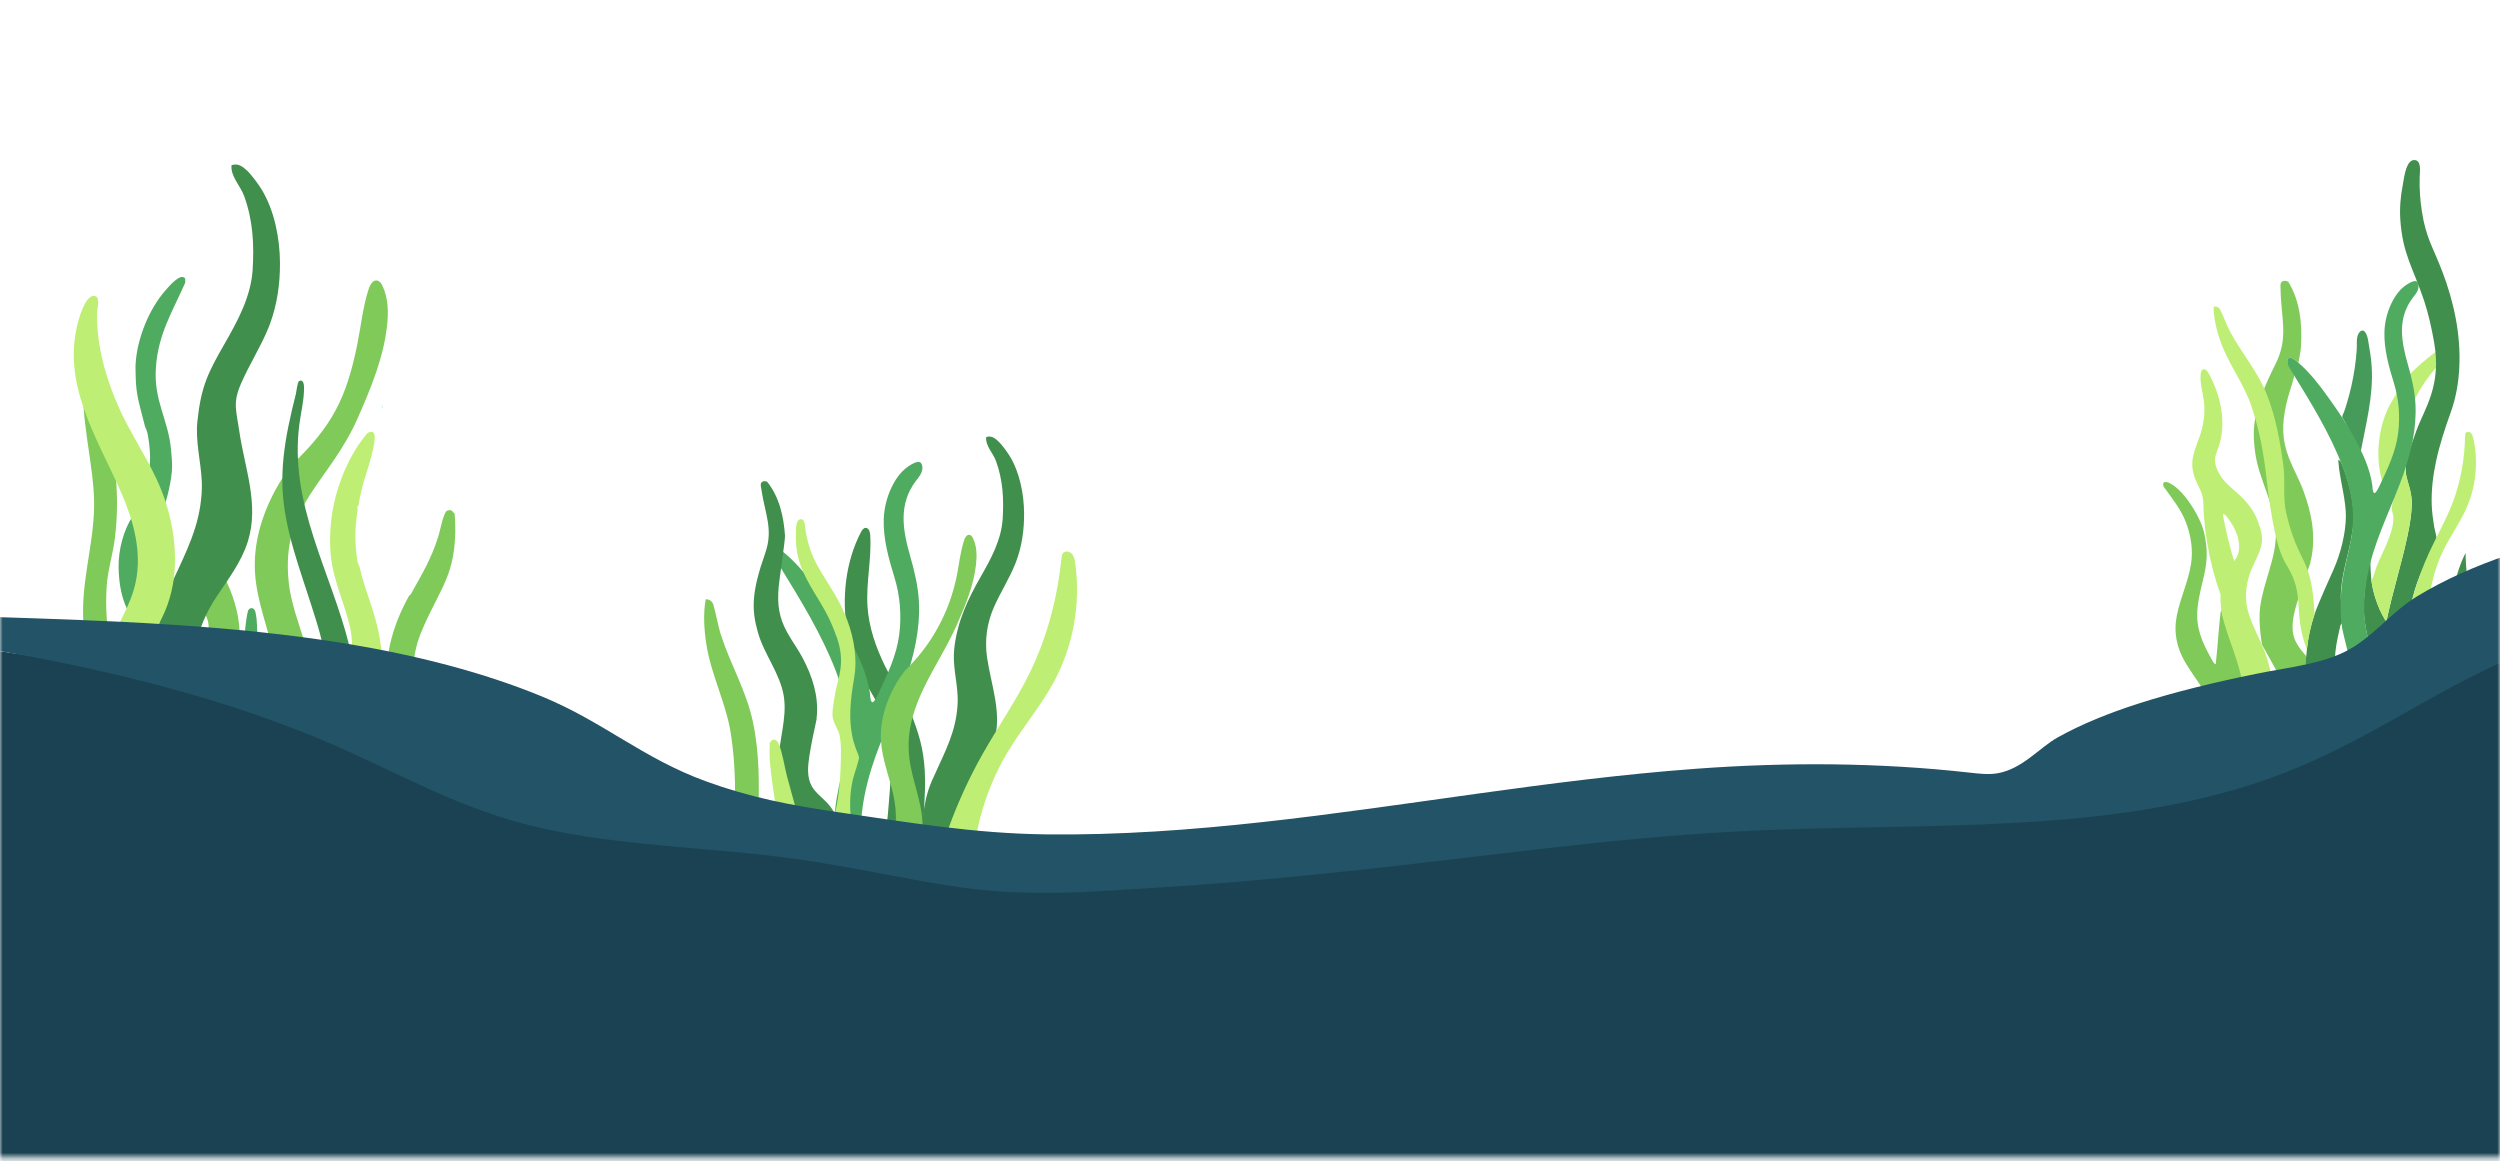 <svg width="450" height="209" viewBox="0 0 450 209" fill="none" xmlns="http://www.w3.org/2000/svg">
<mask id="mask0_303_72165" style="mask-type:luminance" maskUnits="userSpaceOnUse" x="0" y="0" width="450" height="209">
<path d="M450 0H0V208.333H450V0Z" fill="white"/>
</mask>
<g mask="url(#mask0_303_72165)">
<path d="M34.087 125.351C34.087 123.109 34.108 121.018 34.296 118.78C34.771 118.801 34.854 118.484 35.092 118.209C37.067 115.955 38.658 112.822 36.592 110.088C37.667 107.526 38.946 105.822 40.138 103.518C41.062 105.08 41.771 106.901 42.279 108.651C43.721 113.605 43.167 117.455 41.913 122.376C41.704 123.188 39.2 127.459 39.146 128.159C39.087 128.943 36.446 125.93 34.087 125.338V125.351Z" fill="#80CA59"/>
<path d="M47.125 34.151C46.538 33.176 45.212 31.38 44.396 30.638C43.579 29.897 42.804 29.363 41.675 29.726C41.483 31.776 43.229 33.347 43.938 35.263C45.533 39.601 45.763 44.047 45.471 48.597C45.163 53.376 42.804 57.73 40.479 61.78C37.413 67.118 36.2 69.563 35.538 75.759C35.133 79.526 36.171 83.005 36.325 86.743C36.383 88.197 36.258 89.655 36.042 91.093C35.212 96.563 32.55 101.222 30.371 106.209C28.188 111.209 28.067 117.026 27.708 122.401C27.692 122.668 27.679 122.963 27.837 123.18C27.962 123.351 28.167 123.438 28.358 123.518C30.496 124.393 32.629 125.263 34.767 126.138C34.237 119.255 35.054 113.338 38.892 107.538C41.021 104.318 43.442 101.197 44.6 97.501C46.717 90.763 44.038 84.297 43.083 77.68C42.521 73.776 41.846 72.559 43.421 68.959C44.921 65.53 46.971 62.376 48.367 58.892C48.438 58.718 48.504 58.538 48.571 58.363C49.892 54.838 50.425 51.034 50.396 47.272C50.362 42.867 49.404 37.934 47.121 34.147L47.125 34.151Z" fill="#408F4D"/>
<path d="M48.904 144.814C53.754 140.772 56.746 134.639 57.3 128.322C57.933 121.093 52.696 111.905 51.967 104.826C50.525 90.822 59.233 87.059 64.471 75.084C66.787 69.788 69.046 64.355 69.675 58.593C69.938 56.172 69.892 53.626 68.838 51.438C68.638 51.022 68.35 50.584 67.904 50.493C67.158 50.343 66.633 51.209 66.392 51.938C65.333 55.13 65.004 58.509 64.346 61.809C62.379 71.672 59.8 76.663 52.612 83.584C52.612 83.584 45.254 92.243 45.9 103.047C46.204 108.172 48.242 113.014 49.321 118.03C50.404 123.047 50.5 128.689 47.575 132.876L48.9 144.818L48.904 144.814Z" fill="#80CA59"/>
<path d="M46.929 123.726C45.867 123.28 44.738 122.81 43.654 122.43C44.188 118.289 43.663 113.91 44.663 109.868C45.113 109.197 45.792 109.385 45.979 110.176C46.346 111.71 46.25 113.743 46.388 115.31C46.563 117.335 46.8 119.372 46.942 121.405C46.992 122.105 47.096 123.06 46.934 123.726H46.929Z" fill="#4EAB60"/>
<path d="M33.338 50.151V50.705C33.317 50.763 33.358 50.843 33.338 50.888C31.05 56.084 28.471 60.109 28.063 66.142C27.646 72.259 30.3 75.426 30.792 81.022C30.879 82.022 31.004 83.176 30.975 84.163C30.904 86.455 30.063 89.918 29.254 92.134C29.146 92.426 29.254 92.776 28.792 92.672C28.221 90.672 27.308 88.955 26.425 87.126C26.329 86.926 26.342 86.58 26.242 86.388C27.417 84.08 27.025 80.555 26.558 78.022C26.471 77.534 26.158 77.005 26.058 76.588C25.263 73.28 24.475 71.388 24.421 67.713C24.408 66.942 24.367 66.067 24.421 65.309C24.733 60.867 26.813 55.676 29.7 52.367C30.317 51.663 32.525 48.959 33.342 50.151H33.338Z" fill="#4EAB60"/>
<path d="M20.138 79.139C19.708 80.698 20.492 82.635 20.683 84.243C21.179 88.448 21.204 92.652 20.683 96.856C20.321 99.764 19.358 102.789 19.188 105.693C18.963 109.46 19.204 113.473 20.142 117.114C19.196 119.468 19.579 125.081 19.2 127.656C16.038 121.56 15.408 117.177 15.046 112.606C14.442 104.968 16.833 98.51 16.942 91.135C17.05 83.827 14.096 74.347 15.233 67.631C15.592 67.777 15.596 68.11 15.679 68.427C16.863 72.985 18.042 75.093 20.146 79.139H20.138Z" fill="#80CA59"/>
<path d="M80.408 134.093C79.342 132.268 77.75 130.943 76.663 129.21C74.417 125.627 73.938 121.523 74.733 117.393C75.213 114.923 76.063 113.135 77.1 110.923C77.221 110.664 77.342 110.431 77.463 110.185C78.875 107.268 80.563 104.443 81.308 101.243C81.967 98.418 82.088 95.31 81.829 92.439C81.408 92.172 81.458 91.614 80.5 91.918C79.829 92.131 79.192 95.647 78.917 96.506C77.588 100.698 76.054 103.148 74.004 106.86C73.888 107.073 73.667 107.181 73.642 107.231C72.096 109.985 70.871 112.977 70.183 116.106C69.296 120.148 69.296 123.356 70.458 127.381C71.725 131.768 75.158 133.935 76.692 137.873C78.317 142.035 77.854 146.068 76.188 150.123C77.696 150.56 79.233 150.968 80.738 151.418C82.842 145.781 83.554 139.493 80.404 134.102L80.408 134.093Z" fill="#80CA59"/>
<path d="M23.408 110.605C21.892 108.13 21.383 104.989 21.35 102.105C21.312 98.96 22.196 95.522 23.871 92.918C25.475 97.435 26.346 101.997 25.025 106.718C24.633 108.118 23.829 109.389 23.408 110.61V110.605Z" fill="#4EAB60"/>
<path d="M68.367 114.988C67.6 110.184 65.729 106.621 64.725 102.046C64.683 101.85 64.433 101.542 64.362 101.121C63.833 98.046 63.862 94.938 64.362 91.876C64.4 91.646 64.329 91.367 64.362 91.138C64.375 91.05 64.458 90.975 64.546 90.955C65.058 86.871 66.954 83.059 67.408 79.355C67.529 78.367 67.471 77.271 66.179 77.921C66.05 77.984 64.917 79.505 64.733 79.775C63.421 81.688 62.258 83.967 61.45 86.146C59.908 90.3 59.258 94.251 59.446 98.717C59.679 104.15 62.046 108.3 63.087 113.321C63.446 115.05 63.413 117.125 63.271 118.867C63.158 120.213 63.45 121.605 61.817 122.196C62.2 126.705 61.954 130.83 60.542 135.138C62.263 136.95 63.367 139.521 64.629 141.617C64.8 141.905 64.842 142.188 65.275 142.163C65.017 137.596 67.429 131.267 68.283 126.638C69.083 122.317 69.058 119.305 68.367 114.984V114.988Z" fill="#BEEF74"/>
<path d="M64.362 91.138C64.375 91.051 64.458 90.976 64.546 90.955C64.533 91.043 64.454 91.122 64.362 91.138Z" fill="#68D1C6"/>
<path d="M60.721 141.43C61.308 141.447 61.617 140.734 61.754 140.155C62.517 136.926 63.588 133.784 64.029 130.48C64.663 125.73 64.042 120.938 62.896 116.313C59.575 102.901 52 90.722 53.888 76.376C54.183 74.134 54.754 71.918 54.729 69.655C54.721 69.064 54.504 68.226 53.846 68.593C53.538 68.763 53.338 70.58 53.254 70.926C52.775 72.826 52.313 74.73 51.925 76.655C51.171 80.384 50.679 84.193 50.854 88.009C51.188 95.243 53.879 102.113 56.058 109.009C58.238 115.905 60.488 121.951 56.825 134.322L60.721 141.43Z" fill="#408F4D"/>
<path d="M28.046 85.955C25.958 81.547 23.233 77.551 21.25 73.043C18.967 67.847 17.363 61.997 17.471 56.268C17.483 55.589 18.058 53.693 17.254 53.347C15.754 52.705 14.638 55.993 14.296 57.109C10.692 68.809 17.475 78.655 21.908 88.876C24.063 93.843 25.546 99.368 24.446 104.676C23.567 108.914 21.146 112.551 19.313 116.393C17.25 120.709 17.079 125.122 17.075 129.864C17.075 129.864 23.746 132.118 23.75 132.122C22.596 131.73 24.308 122.068 24.633 120.851C25.683 116.864 28.104 113.759 29.692 110.039C32.288 103.947 31.867 96.876 29.879 90.555C29.375 88.955 28.75 87.434 28.054 85.959L28.046 85.955Z" fill="#BEEF74"/>
<path d="M164.354 129.405C163.075 126.026 160.863 123.084 159.279 119.834C157.65 116.493 156.396 112.913 156.15 109.168C155.871 104.876 156.917 100.584 156.638 96.293C156.6 95.734 156.379 95.013 155.825 95.018C155.429 95.018 155.162 95.418 154.975 95.772C152.15 101.184 151.429 107.968 152.592 113.947C153.183 116.98 154.204 119.976 155.692 122.676C157.6 126.138 159.658 128.997 160.196 133.059C160.587 136.001 160.408 138.984 160.196 141.943C159.8 147.347 159.267 152.743 158.433 158.097C158.388 158.38 158.35 158.693 158.513 158.93C158.85 159.426 159.613 159.093 160.083 158.718C160.988 157.997 164.854 153.705 165.983 154.922C166.2 155.155 166.288 155.409 166.688 155.305C165.575 151.109 166.604 144.738 166.512 140.263C166.429 136.084 165.829 133.288 164.358 129.401L164.354 129.405Z" fill="#408F4D"/>
<path d="M165.658 83.242C165.717 83.279 165.771 83.329 165.813 83.396C166.138 83.896 166.075 84.575 165.833 85.121C165.592 85.667 165.192 86.121 164.833 86.6C161.675 90.8 162.492 95.413 163.833 100.104C164.604 102.804 165.275 105.559 165.408 108.379C165.642 113.279 164.504 118.117 162.896 122.704C160.771 128.754 157.796 134.425 156.192 140.675C155.392 143.784 154.9 146.988 154.942 150.204C154.983 153.542 155.867 156.688 156.575 159.921C155.433 160.446 153.692 161.384 152.596 162.029C152.383 162.154 150.521 154.538 150.438 153.904C150 150.559 150.042 147.142 150.583 143.813C151.021 141.125 151.771 138.5 152.267 135.825C153.229 130.65 152.383 125.8 150.513 120.934C147.904 114.142 144.054 107.929 140.267 101.767C139.829 101.054 139.033 100.138 139.304 99.225C139.621 98.154 141.042 99.388 141.521 99.804C143.85 101.821 145.763 104.284 147.554 106.792C149.492 109.5 151.413 112.309 153.021 115.263C154.617 118.2 156.154 121.517 156.608 124.875C156.671 125.334 156.6 125.967 156.921 126.346C157.275 126.763 158.121 124.817 158.238 124.567C159.808 121.259 161.404 117.879 161.867 114.196C162.3 110.771 162.021 107.25 161.008 103.95C159.967 100.563 158.946 96.971 159.075 93.388C159.154 91.188 159.788 88.929 160.846 87.009C161.396 86.013 162.083 85.067 162.963 84.346C163.4 83.988 165.008 82.821 165.663 83.234L165.658 83.242Z" fill="#4EAB60"/>
<path d="M181.771 82.126C181.312 81.363 180.275 79.959 179.637 79.38C179 78.801 178.392 78.384 177.512 78.667C177.362 80.271 178.729 81.496 179.279 82.996C180.529 86.388 180.708 89.863 180.479 93.417C180.237 97.151 178.396 100.555 176.579 103.721C174.183 107.892 172.283 111.938 171.762 116.78C171.446 119.726 172.254 122.442 172.375 125.363C172.421 126.501 172.325 127.638 172.154 128.763C171.504 133.038 169.425 136.68 167.725 140.576C166.017 144.484 165.925 149.026 165.646 153.23C165.633 153.438 165.625 153.671 165.746 153.838C165.842 153.971 166.004 154.038 166.154 154.101C167.825 154.784 169.492 155.467 171.162 156.151C170.75 150.771 171.387 146.146 174.387 141.617C176.05 139.101 177.942 136.663 178.85 133.776C180.504 128.509 178.408 123.459 177.662 118.288C177.225 115.238 177.65 112.155 178.883 109.342C180.058 106.663 181.658 104.196 182.75 101.476C182.804 101.338 182.858 101.201 182.912 101.063C183.946 98.309 184.362 95.338 184.337 92.396C184.312 88.955 183.562 85.101 181.779 82.138L181.771 82.126Z" fill="#408F4D"/>
<path d="M160.529 160.634C163.696 157.996 165.65 153.988 166.012 149.863C166.429 145.142 164.121 140.759 163.646 136.138C162.704 126.992 168.871 120.159 172.292 112.338C173.804 108.879 175.279 105.329 175.692 101.567C175.862 99.988 175.833 98.321 175.146 96.892C175.017 96.621 174.829 96.334 174.537 96.275C174.05 96.175 173.708 96.742 173.55 97.221C172.858 99.304 172.646 101.513 172.217 103.667C170.933 110.109 167.654 116.121 162.958 120.642C162.958 120.642 158.154 126.296 158.575 133.35C158.775 136.696 160.104 139.859 160.808 143.134C161.517 146.409 161.579 150.096 159.667 152.829L160.533 160.629L160.529 160.634Z" fill="#80CA59"/>
<path d="M148.917 144.546C147.975 143.529 146.783 142.713 146.108 141.492C145.238 139.921 145.396 137.988 145.667 136.204C146.017 133.892 146.517 131.604 147.017 129.321L146.954 129.209C146.988 129.134 147.013 129.059 147.021 128.988C147.363 125.242 146.225 121.779 144.529 118.529C143.671 116.884 142.55 115.4 141.671 113.796C140.183 111.071 139.908 108.817 140.15 105.763C140.275 104.2 141.35 97.263 141.296 96.421C141.075 92.971 140.263 89.392 138.063 86.692C137.971 86.704 137.717 86.571 137.463 86.625C136.688 86.788 136.975 87.559 137.063 88.171C137.688 92.48 139.254 95.271 137.733 99.588C135.238 106.675 135.267 109.729 136.413 113.8C137.546 117.842 140.475 121.275 141.1 125.429C141.692 129.367 140.142 133.317 140.154 137.3C140.154 138.221 140.304 139.254 140.488 140.184C140.817 141.859 141.525 143.438 142.542 144.8C144.804 147.829 147.083 150.917 147.75 154.617L151.292 153.554L151.192 149.159C150.892 147.442 150.092 145.817 148.917 144.546Z" fill="#408F4D"/>
<path d="M150.146 106.759C148.629 104.217 146.829 101.796 145.867 98.959C145.463 97.767 145.158 96.538 144.975 95.284C144.908 94.83 144.887 93.984 144.562 93.621C144.35 93.384 143.975 93.4 143.75 93.605C143.158 94.13 143.283 95.713 143.267 96.417C143.237 97.717 143.342 98.984 143.65 100.246C144.558 103.996 146.908 106.967 148.7 110.288C149.462 111.696 150.067 113.196 150.617 114.717C152.283 119.346 150.792 122.196 150.35 124.692C150.179 125.663 150.004 126.63 149.9 127.609C149.842 128.155 149.804 128.713 149.912 129.25C150.146 130.417 150.946 131.367 151.167 132.542C151.408 133.817 151.371 135.138 151.354 136.43C151.225 147.017 149.021 148.53 149.796 150.425C150.925 149.642 152.125 148.955 153.238 148.159C152.929 145.471 152.913 142.996 153.5 140.359C153.667 139.617 154.654 136.8 154.621 136.367C154.587 135.9 154.242 135.317 154.092 134.871C153.833 134.105 153.583 133.35 153.417 132.555C153.092 130.967 153.004 129.338 153.067 127.717C153.142 125.809 153.425 123.917 153.75 122.038C154.046 120.338 154.046 118.667 153.833 116.942C153.387 113.321 151.996 109.863 150.142 106.759H150.146Z" fill="#BEEF74"/>
<path d="M128.437 108.946C128.946 110.705 129.229 112.655 129.821 114.446C131.542 119.692 134.346 124.421 135.508 129.863C136.733 135.596 136.704 141.513 136.442 147.346C136.275 151.042 134.942 154.592 135.142 158.288C135.821 171.026 131.883 165.067 131.775 162.317C131.608 158.051 131.775 153.655 132.067 149.392C132.458 143.605 132.442 137.921 131.571 132.176C130.725 126.601 128.037 121.596 127.158 116.059C126.742 113.43 126.542 110.492 127.029 107.867C127.758 107.867 128.242 108.255 128.442 108.946H128.437Z" fill="#80CA59"/>
<path d="M166.971 162.917C168.742 153.413 172.087 144.209 176.817 135.813C179.642 130.796 182.962 126.063 185.467 120.875C188.546 114.496 190.342 107.513 191.075 100.446C191.104 100.146 191.142 99.83 191.321 99.592C191.692 99.105 192.504 99.221 192.921 99.671C193.337 100.121 193.458 100.771 193.542 101.38C194.554 108.655 193.196 116.25 189.725 122.696C187.362 127.084 184.087 130.896 181.508 135.159C176.958 142.667 174.654 151.555 174.971 160.363L166.971 162.913V162.917Z" fill="#BEEF74"/>
<path d="M143.929 149.159C142.625 148.867 141.233 148.559 139.917 148.35C139.7 143.479 138.229 138.604 138.575 133.742C138.958 132.879 139.771 132.959 140.146 133.825C140.871 135.509 141.167 137.854 141.633 139.625C142.237 141.913 142.912 144.2 143.479 146.496C143.675 147.288 143.987 148.363 143.933 149.159H143.929Z" fill="#BEEF74"/>
<path d="M431.6 70.355C433.175 66.984 438.896 63.005 438.896 63.005L439.346 65.251C436.683 67.955 432.758 73.709 433.104 77.851C433.446 81.988 431.6 70.359 431.6 70.359V70.355Z" fill="#BEEF74"/>
<path d="M427.221 92.68C427.213 96.025 426.179 100.05 424.821 103.092C424.704 103.355 424.458 103.992 424.079 103.934C424.479 99.326 426.796 92.588 427.221 92.68Z" fill="#469B5B"/>
<path d="M415.758 120.351C416.55 120.184 416.217 120.759 416.358 121.209C416.963 123.126 419.967 131.934 419.079 133.28C418.821 133.676 417.558 133.576 417.346 134.342C416.917 134.313 416.433 134.397 416.021 134.342C416.138 133.288 414.425 133.58 413.638 133.534C413.588 132.609 413.621 131.642 413.638 130.709C413.688 128.472 413.817 126.13 413.638 123.842C413.921 123.838 414.504 124.33 414.696 123.947C414.842 123.655 415.717 120.697 415.754 120.342L415.758 120.351Z" fill="#408F4D"/>
<path d="M401.354 114.363C400.821 112.713 400.088 111.43 399.825 109.638C399.467 111.159 399.208 116.463 398.829 119.563C398.533 119.559 398.117 118.701 397.963 118.426C396.371 115.592 395.238 112.996 395.546 109.634C396.025 104.405 398.1 101.971 396.767 95.988C396.138 93.163 393.188 88.288 390.588 86.992C389.921 86.659 389.163 86.534 389.421 87.542C390.925 89.671 392.504 91.534 393.463 94.013C394.375 96.38 394.779 98.971 394.388 101.492C393.9 104.634 392.5 107.53 391.858 110.634C391.217 113.738 391.758 116.58 393.388 119.292C394.133 120.538 394.996 121.763 395.813 122.98C396.242 123.621 396.646 124.284 397.071 124.93C398.446 127.017 397.833 129.026 397.404 129.621C397.958 129.626 403.492 129.663 403.488 129.792C403.558 128.184 403.442 126.313 404.1 124.83C403.633 121.196 402.475 117.826 401.354 114.359V114.363Z" fill="#80CA59"/>
<path d="M415.85 119.051C414.913 117.734 413.658 116.613 413.063 115.105C412.292 113.159 412.758 110.955 413.333 108.943C414.079 106.33 414.992 103.768 415.908 101.213L415.854 101.076C415.904 100.993 415.946 100.909 415.963 100.83C416.908 96.567 416.113 92.401 414.633 88.392C413.888 86.363 412.813 84.484 412.038 82.501C410.725 79.134 410.742 76.493 411.471 73.009C411.846 71.226 412.488 69.526 412.954 67.767C412.921 67.718 412.946 67.397 412.833 67.197C412.442 66.484 411.504 65.638 411.758 64.776C412.038 63.83 413.292 64.922 413.713 65.284C413.892 64.33 414.108 63.392 414.171 62.413C414.425 58.405 414.017 54.155 411.883 50.705C411.775 50.705 411.504 50.513 411.2 50.538C410.283 50.605 410.5 51.538 410.508 52.259C410.596 57.322 411.983 60.78 409.596 65.522C405.671 73.309 405.258 76.834 405.971 81.705C406.683 86.538 409.55 90.938 409.658 95.826C409.758 100.455 407.392 104.772 406.817 109.363C406.467 112.159 407.158 116.034 407.158 116.034C409.654 120.643 412.746 125.23 413.013 130.48L417.254 129.793L417.788 124.709C417.696 122.684 417.013 120.688 415.846 119.047L415.85 119.051Z" fill="#80CA59"/>
<path d="M408.15 118.776C407.258 115.638 405.346 112.884 404.563 109.701C403.95 107.205 404.367 104.53 405.383 102.205C405.783 101.288 406.263 100.409 406.629 99.48C406.942 98.68 407.175 97.826 407.175 96.959C407.175 96.701 406.904 94.763 406.7 94.747C406.204 92.713 404.971 90.938 403.513 89.488C402.404 88.388 401.138 87.517 400.15 86.284C399.496 85.463 398.967 84.497 398.758 83.451C398.542 82.347 398.946 81.572 399.308 80.547C400.867 76.176 399.725 71.088 397.533 67.151C397.313 66.759 396.908 66.313 396.508 66.505C396.254 66.626 396.171 66.947 396.138 67.23C395.929 68.926 396.513 70.609 396.717 72.309C396.958 74.338 396.654 76.413 396.013 78.351C395.6 79.584 395.05 80.797 394.775 82.055C394.671 82.526 394.608 83.001 394.604 83.484C394.588 85.188 395.321 86.747 396.063 88.234C396.792 89.697 396.571 91.413 396.704 93.005C396.838 94.638 397.042 96.263 397.317 97.876C397.846 100.997 398.642 104.072 399.713 107.051C399.713 107.097 399.708 107.142 399.704 107.188C399.379 113.588 404.375 118.917 404.417 129.947C406.113 130.076 407.721 130.317 409.454 130.413C409.563 129.476 409.921 124.976 408.158 118.772L408.15 118.776ZM402.163 100.992C401.483 99.142 400.275 93.884 400.133 92.58C400.5 92.163 402.021 94.751 402.142 95.017C402.188 95.122 402.646 96.134 402.825 96.701C402.833 96.817 402.85 96.942 402.879 97.076C403.125 98.163 403.258 99.534 402.163 100.992Z" fill="#BEEF74"/>
<path d="M420.892 82.809C421.275 82.767 421.563 83.651 421.683 83.942C422.829 86.742 423.813 90.709 423.638 93.738C423.375 98.33 421.367 102.805 421.342 107.38C421.333 108.751 421.821 111.051 421.5 112.272C421.492 112.309 421.308 112.422 421.271 112.576C420.546 115.659 419.85 118.892 420.583 122.042C419.538 122.826 417.038 125.084 416.154 126.076C415.767 125.472 415.613 124.617 415.467 123.905C414.917 121.267 414.946 119.58 415.238 116.926C415.5 114.551 415.875 112.838 416.613 110.567C417.192 108.78 419.938 102.747 420.046 102.501C421.296 99.692 422.25 95.976 422.258 92.888C422.267 90.313 421.396 87.022 421.038 84.359C420.967 83.851 420.95 83.309 420.883 82.809H420.892Z" fill="#408F4D"/>
<path d="M444.446 108.601C443.271 110.318 441.796 112.834 440.809 114.697C440.65 114.997 440.725 115.376 440.213 115.263C440.679 113.005 440.946 108.055 441.588 105.768C442.171 103.697 442.817 101.409 443.808 99.534C443.796 101.509 444.275 106.634 444.446 108.597V108.601Z" fill="#408F4D"/>
<path d="M439.596 48.826C437.879 44.342 436.7 42.888 435.946 38.092C435.629 36.076 435.483 34.034 435.538 31.984C435.558 31.242 435.754 29.884 435.338 29.213C435.063 28.776 434.463 28.696 434.046 28.955C432.958 29.626 432.717 32.184 432.5 33.301C432.096 35.363 431.917 37.409 432.054 39.517C432.471 45.751 434.371 48.242 436.313 54.046C437.138 56.509 437.692 59.071 438.146 61.646C439.529 69.501 436.367 73.617 434.971 77.467C434.429 78.963 433.888 80.459 433.454 81.988C433.213 82.842 433 83.721 433.025 84.609C433.075 86.538 434.088 88.271 434.117 90.213C434.15 92.313 433.775 94.417 433.346 96.463C432.275 101.551 430.654 106.555 429.6 111.655C429.242 111.734 429.354 111.605 429.258 111.455C428.104 109.638 427.113 106.651 426.854 104.521C426.767 103.813 426.6 101.138 426.7 100.396C426.038 101.476 425.542 107.063 425.479 108.48C425.338 111.842 426.296 115.088 427.004 118.326C429.021 117.396 431.121 116.642 433.113 115.688C433.363 111.317 434.013 107.371 435.683 103.334C436.15 102.201 438.504 97.992 438.571 97.288C438.646 96.53 438.258 95.505 438.142 94.751C437.942 93.455 437.75 92.184 437.708 90.867C437.625 88.246 437.938 85.621 438.483 83.059C439.129 80.038 440.1 77.105 441.138 74.205C442.079 71.576 442.538 68.917 442.675 66.105C442.963 60.205 441.696 54.305 439.596 48.826Z" fill="#408F4D"/>
<path d="M399.675 55.825C400.304 57.092 400.783 58.529 401.479 59.809C403.504 63.55 406.283 66.746 407.908 70.717C409.625 74.9 410.413 79.4 411.013 83.867C411.392 86.696 410.867 89.584 411.521 92.363C413.783 101.942 416.129 99.954 416.617 110.567C415.883 112.838 415.504 114.55 415.242 116.925C412.625 109.984 415.038 107.354 411.633 101.796C410.529 99.992 409.971 97.971 409.513 95.896C408.8 92.675 408.325 89.313 407.963 86.038C407.467 81.588 406.679 77.271 405.229 73.029C403.821 68.913 401.096 65.492 399.671 61.408C398.996 59.471 398.442 57.267 398.45 55.204C399.004 55.1 399.425 55.329 399.671 55.825H399.675Z" fill="#BEEF74"/>
<path d="M432.954 84.667C433.092 85.988 433.838 87.622 434.004 89.105C434.275 91.522 433.842 94.088 433.342 96.455C432.271 101.542 430.65 106.547 429.596 111.647C429.238 111.726 429.35 111.597 429.254 111.447C428.1 109.63 427.108 106.642 426.85 104.513C427.3 103.763 427.446 102.838 427.767 102.034C428.796 99.43 430.771 96.142 430.825 93.263C430.838 92.688 430.538 92.13 430.517 91.488C430.483 90.417 431.421 88.572 431.808 87.451C432.038 86.788 432.167 86.076 432.4 85.417C432.479 85.192 432.613 84.576 432.958 84.667H432.954Z" fill="#BEEF74"/>
<path d="M425.779 59.855C426.262 60.555 426.346 61.922 426.483 62.651C426.704 63.834 426.846 65.03 426.917 66.23C427.2 71.305 425.875 76.293 424.942 81.238C424.925 81.334 424.858 81.493 424.879 81.593C424.483 81.584 424.446 80.509 424.279 80.218C423.383 78.659 422.613 76.73 421.654 75.205C421.483 74.934 421.821 74.413 421.921 74.155C422.117 73.643 422.271 73.113 422.429 72.593C422.738 71.572 423.013 70.543 423.246 69.501C423.738 67.309 424.075 65.068 424.217 62.822C424.271 61.972 424.108 60.888 424.496 60.105C424.683 59.73 425.162 59.263 425.575 59.626C425.65 59.688 425.717 59.768 425.775 59.855H425.779Z" fill="#469B5B"/>
<path d="M431.817 69.863C432.388 69.859 432.3 70.122 432.388 70.534C433.442 75.688 432.304 81.676 430.033 86.363C429.875 86.692 429.425 87.709 428.988 87.697C429.033 87.697 428.654 86.067 428.617 85.934C428.442 85.313 428.329 84.672 428.25 84.03C427.817 80.555 428.354 76.709 429.838 73.534C430.354 72.43 431.067 71.442 431.604 70.355C431.683 70.197 431.758 70.03 431.821 69.863H431.817Z" fill="#BEEF74"/>
<path d="M431.429 53.188C431.475 53.134 431.533 53.088 431.583 53.034L431.429 53.188Z" fill="#73DECD"/>
<path d="M434.021 50.863C434.071 50.83 434.113 50.738 434.175 50.709L434.021 50.863Z" fill="#73DECD"/>
<path d="M435.017 50.667C435.071 50.7 435.113 50.746 435.15 50.8C435.434 51.242 435.384 51.838 435.167 52.321C434.95 52.804 434.6 53.204 434.284 53.625C431.496 57.329 432.221 61.4 433.4 65.542C434.079 67.925 434.671 70.354 434.788 72.842C434.992 77.163 433.992 81.434 432.571 85.479C430.696 90.817 428.071 95.821 426.654 101.338C425.95 104.079 425.517 106.909 425.55 109.746C425.588 112.692 426.367 115.467 426.992 118.321C425.984 118.784 424.446 119.613 423.479 120.184C423.292 120.296 421.65 113.575 421.575 113.017C421.188 110.063 421.229 107.054 421.704 104.113C422.088 101.742 422.75 99.425 423.192 97.067C424.042 92.5 423.296 88.225 421.646 83.929C419.346 77.938 415.946 72.454 412.604 67.021C412.217 66.392 411.517 65.584 411.754 64.779C412.034 63.834 413.288 64.925 413.709 65.288C415.763 67.067 417.45 69.238 419.034 71.45C420.742 73.838 422.438 76.317 423.859 78.925C425.267 81.517 426.625 84.442 427.025 87.404C427.079 87.809 427.017 88.367 427.3 88.704C427.613 89.075 428.359 87.354 428.463 87.138C429.846 84.221 431.254 81.238 431.663 77.988C432.046 74.967 431.8 71.859 430.904 68.95C429.984 65.963 429.088 62.792 429.2 59.634C429.271 57.692 429.829 55.7 430.763 54.004C431.246 53.125 431.854 52.292 432.629 51.654C433.013 51.338 434.434 50.309 435.013 50.671L435.017 50.667Z" fill="#4EAB60"/>
<path d="M432.833 115.646C433.4 110.08 434.883 104.613 437.204 99.542C438.592 96.513 440.275 93.621 441.471 90.509C442.938 86.68 443.638 82.567 443.721 78.459C443.721 78.284 443.729 78.1 443.821 77.955C444.013 77.655 444.488 77.684 444.746 77.921C445.004 78.159 445.108 78.53 445.188 78.875C446.121 83.017 445.7 87.459 444.013 91.346C442.863 93.992 441.158 96.35 439.875 98.934C437.617 103.484 436.713 108.721 437.321 113.78L432.833 115.646Z" fill="#BEEF74"/>
<path d="M451.504 111.459V254.68H-2.079C-2.083 236.546 -2.067 135.042 -2.079 116.909C21.933 120.671 44.783 122.363 63.633 130.567C74.812 135.434 84.112 141.434 97.975 144.596C111.358 147.651 125.308 149.113 139.192 150.909C150.342 152.351 158.579 155.788 169.892 156.821C210.546 160.538 274.358 146.863 312.492 144.826C341.642 143.267 363.25 146.159 391.821 139.805C417.671 134.051 426.729 124.209 444.721 114.488C446.638 113.451 449.108 112.167 451.504 111.459Z" fill="#1A4252"/>
<path d="M451.467 99.917C451.467 106.171 451.467 112.421 451.471 118.675C437.138 124.963 425.863 133.496 410.888 139.242C380.863 150.762 346.217 147.875 312.463 149.675C290.104 150.871 268.083 154.054 246.038 156.442C233.833 157.762 221.575 158.962 209.225 159.721C196.671 160.492 185.454 161.542 172.854 159.721C162.917 158.287 153.363 156.033 143.408 154.638C127.054 152.342 109.6 152.35 94.275 148.288C81.708 144.954 71.625 139.158 60.579 134.313C41.967 126.146 20.296 120.604 -2.046 116.846C-2.017 114.908 -1.992 112.967 -1.962 111.029C19.767 111.725 41.7 112.442 62.646 115.908C75.054 117.962 87.092 121.046 97.663 125.412C108.592 129.929 115.658 136.454 126.954 140.596C134.833 143.487 142.15 144.942 151.075 146.229C163.6 148.038 175.279 150.033 188.283 150.188C201.35 150.346 214.379 149.387 227.204 147.979C253.333 145.108 278.821 140.333 305.25 138.379C321.729 137.162 338.292 137.246 354.633 139.083C356.258 139.267 357.958 139.462 359.546 139.192C364.054 138.417 367.104 134.558 370.404 132.721C374.713 130.325 379.65 128.333 384.85 126.667C391.608 124.496 398.763 122.788 406.029 121.304C412.604 119.963 419.021 119.471 423.913 116.275C428.158 113.504 430.75 109.983 435.158 107.292C439.863 104.417 445.608 101.862 451.475 99.875V99.908L451.467 99.917Z" fill="#225366"/>
<path d="M68.754 73.438V73.018C68.996 73.372 68.821 73.247 68.754 73.438Z" fill="#73DECD"/>
</g>
</svg>
